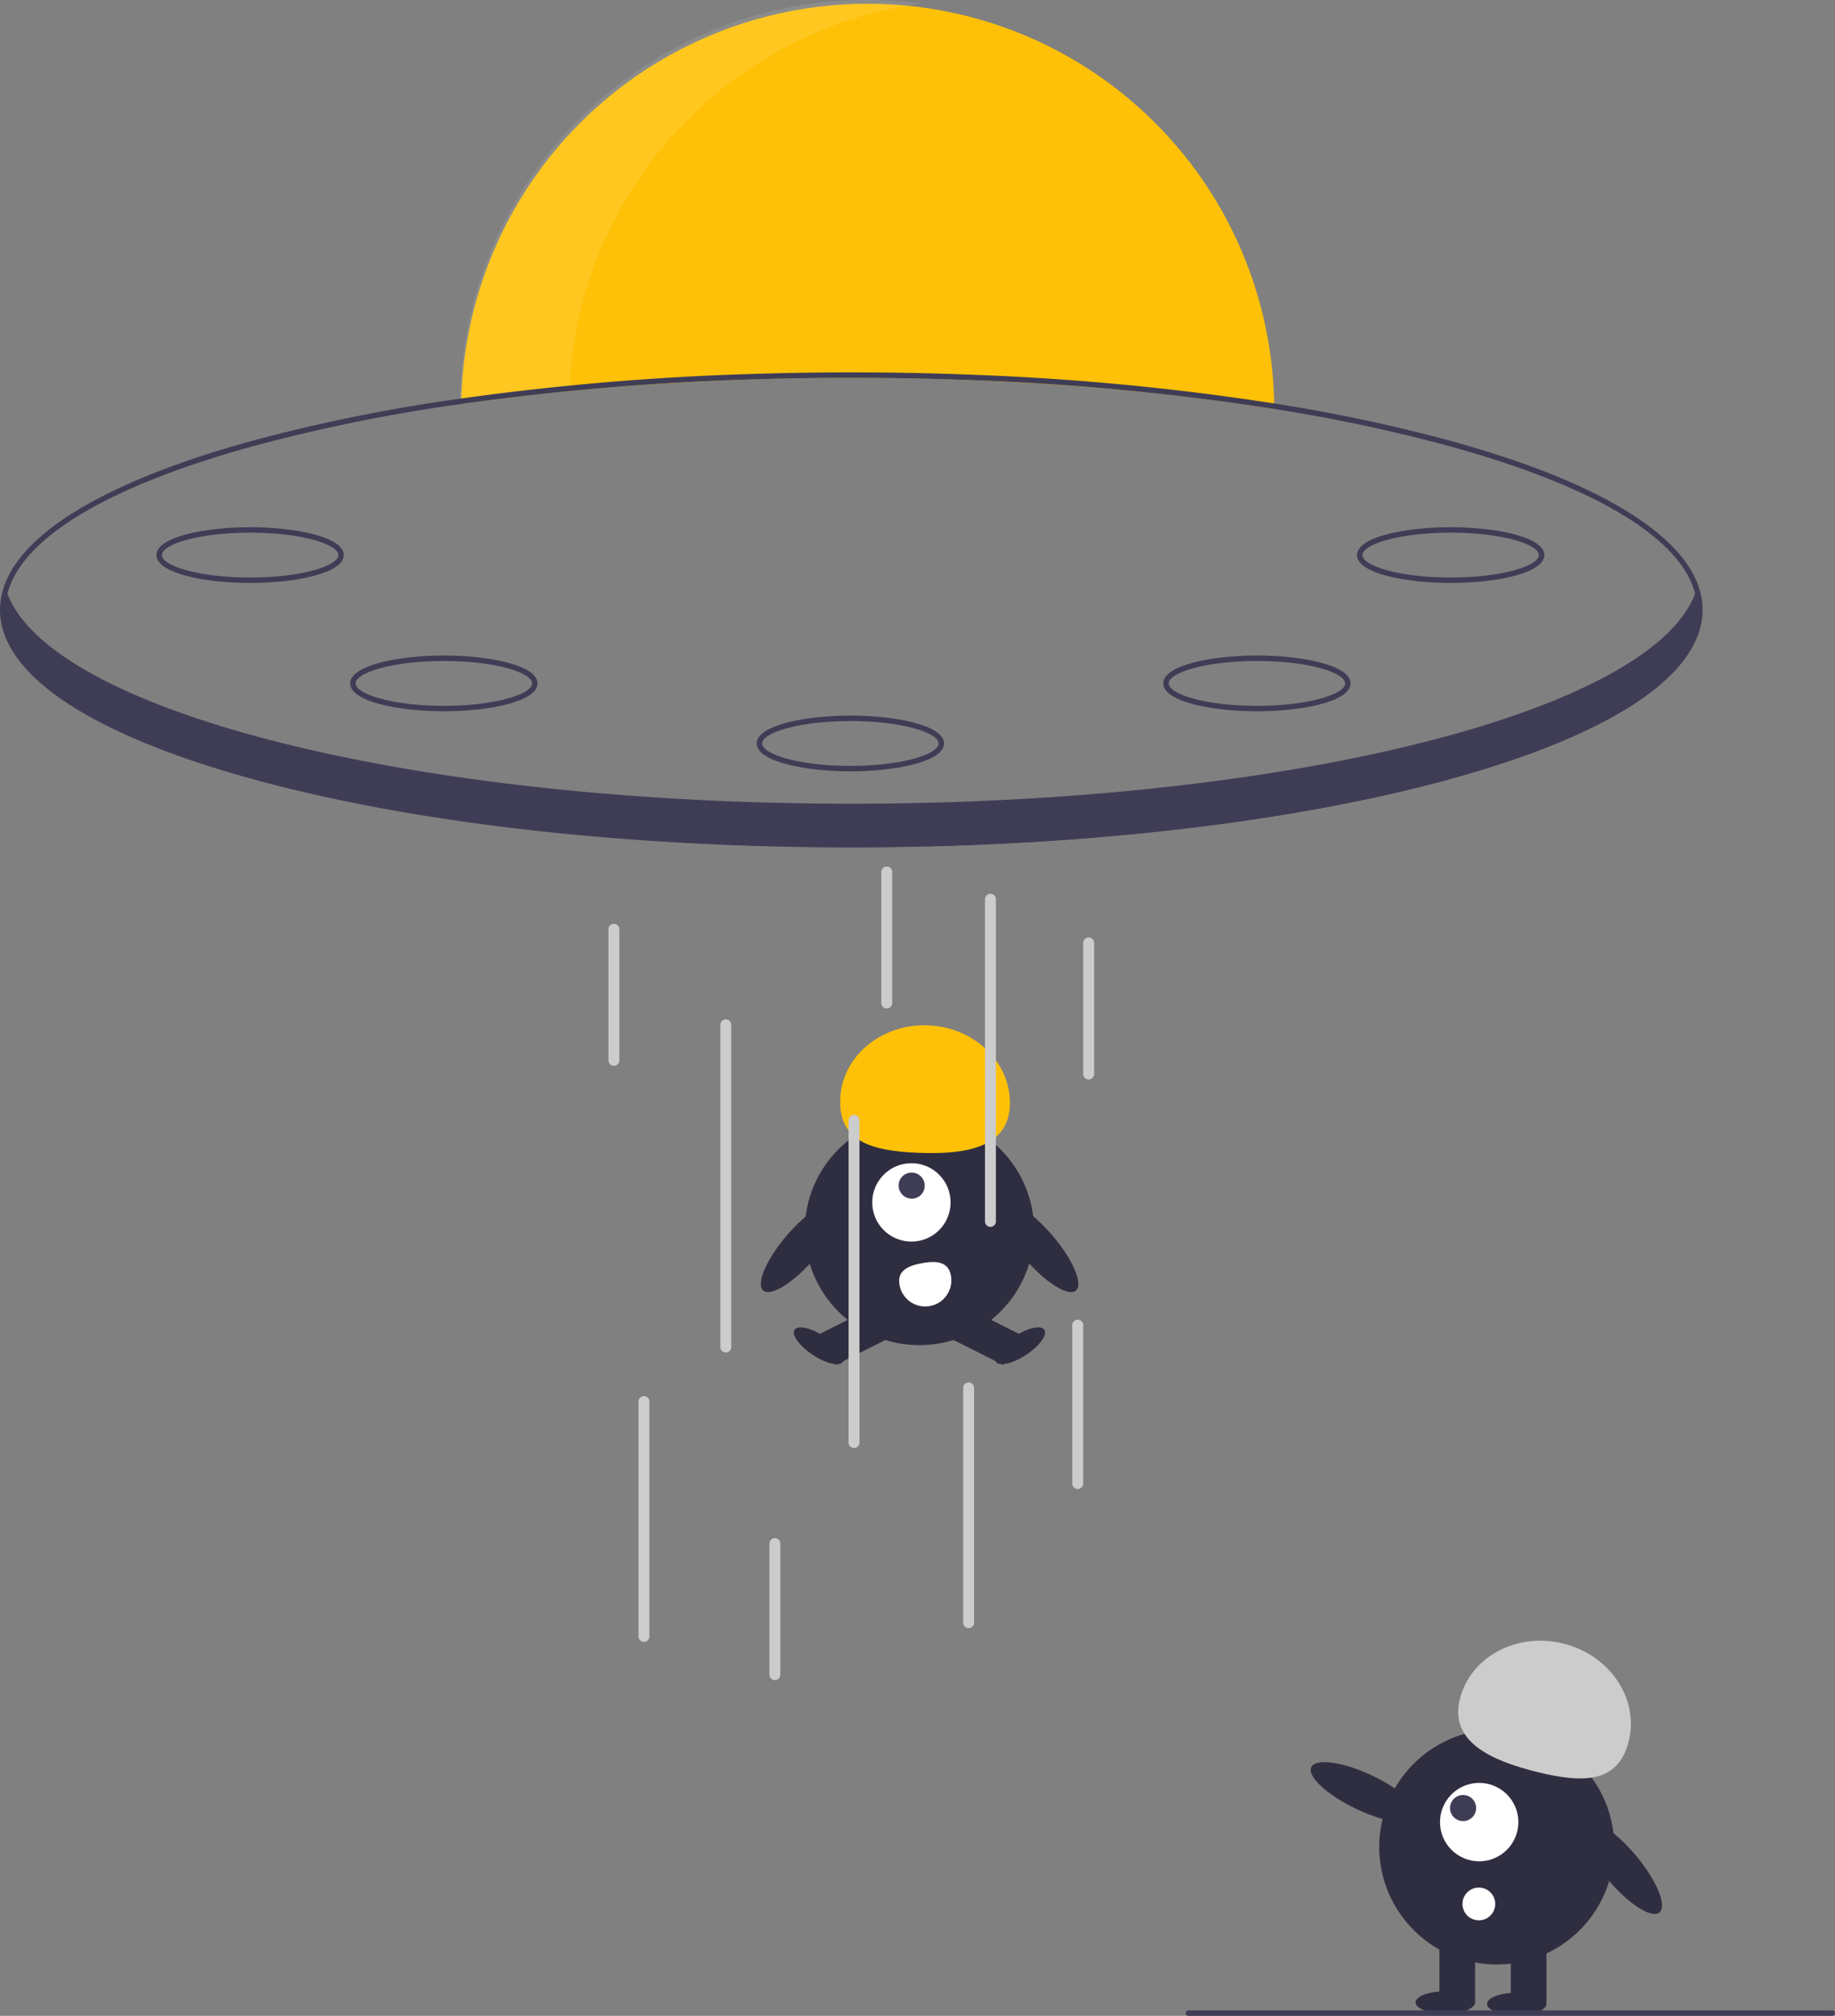<svg xmlns="http://www.w3.org/2000/svg" data-name="Layer 1" width="672.532" height="738.394" viewBox="0 0 672.532 738.394" xmlns:xlink="http://www.w3.org/1999/xlink"><rect x="0" y="0" width="672.532" height="738.394" fill="#808080" stroke="none"/><path d="M730.734,230.607c-46.62-7.44-99.71-11.41-155-11.41-50.6,0-99.35,3.32-142.98,9.58.01-.67.02-1.34.05-2.01a148.999,148.999,0,0,1,297.91,1.82C730.724,229.267,730.734,229.937,730.734,230.607Z" transform="translate(-263.734 -80.803)" fill="#ffc107"/><g opacity="0.1"><path d="M601.285,82.144A149.047,149.047,0,0,0,432.353,225.373c-.03.67-.04,1.34-.05,2.01,12.962-1.86,26.385-3.454,40.165-4.784A149.022,149.022,0,0,1,601.285,82.144Z" transform="translate(-263.734 -80.803)" fill="#fff"/></g><path d="M795.914,242.427a600.121,600.121,0,0,0-65.2-13.84,943.364,943.364,0,0,0-108.74-10.45c-15.17-.62-30.62-.94-46.24-.94-12.38,0-24.66.2-36.77.6a973.29,973.29,0,0,0-106.16,8.97,624.292,624.292,0,0,0-77.25,15.66c-59.21,16.37-91.82,38.31-91.82,61.77s32.61,45.4,91.82,61.77c41.64,11.52,92.98,19.37,148.92,22.97,23.09,1.5,46.96,2.26,71.26,2.26,24.38,0,48.33-.77,71.49-2.27,50.91-3.29,98.01-10.1,137.43-20,.21-.06.41-.11.62-.16,2.66-.66,5.28-1.35,7.87-2.04.93-.26,1.85-.51,2.77-.76a.978.978,0,0,1,.16-.05c.88-.24,1.75-.49,2.62-.73,1.74-.5,3.46-.99,5.15-1.5.08-.02.15-.04.22-.06,1.47-.44,2.91-.88,4.34-1.32,1.17-.37,2.33-.73,3.48-1.1q1.261-.405,2.49-.81c.6-.2,1.19-.39,1.77-.59.79-.26,1.58-.53,2.36-.8.33-.11.66-.22.98-.34.75-.25,1.48-.51,2.21-.77.79-.28,1.58-.57,2.36-.85.65-.23,1.3-.47,1.94-.71.54-.21,1.07-.41,1.61-.61,1.47-.55,2.91-1.12,4.33-1.68.71-.29,1.42-.57,2.12-.86.69-.28,1.39-.57,2.07-.86q1.679-.705,3.3-1.41c.52-.24,1.05-.47,1.56-.69.39-.18.77-.35,1.16-.53.28-.12.56-.25.83-.38,1.01-.46,2.01-.93,2.99-1.4q5.64-2.7,10.53-5.52c20.45-11.71,31.24-24.7,31.24-38.2C887.734,280.737,855.124,258.797,795.914,242.427Zm-.54,121.62c-41.69,11.53-93.17,19.38-149.26,22.95-22.81,1.45-46.39,2.2-70.38,2.2-23.91,0-47.41-.74-70.15-2.19-56.18-3.56-107.74-11.41-149.49-22.96-58.27-16.12-90.36-37.37-90.36-59.85a24.118,24.118,0,0,1,.74-5.89c5.1-20.28,36.47-39.26,89.62-53.96a623.806,623.806,0,0,1,76.66-15.57,976.027,976.027,0,0,1,106.8-9q17.881-.585,36.18-.58c15.41,0,30.65.31,45.63.91a941.367,941.367,0,0,1,109.37,10.5A598.858,598.858,0,0,1,795.374,244.347c53.14,14.7,84.5,33.67,89.61,53.94a23.822,23.822,0,0,1,.75,5.91C885.734,326.677,853.644,347.927,795.374,364.047Z" transform="translate(-263.734 -80.803)" fill="#3f3d56"/><path d="M887.164,305.107c0,13.36-11.01,26-30.67,37.29-3.27,1.88-6.79,3.72-10.53,5.52-.98.47-1.98.94-2.99,1.4-.27.13-.55.26-.83.38-.39.18-.77.35-1.16.53-.51.22-1.04.45-1.56.69q-1.62.705-3.3,1.41c-.68.29-1.38.58-2.07.86-.7.29-1.41.57-2.12.86-1.42.56-2.86,1.13-4.33,1.68-.54.2-1.07.4-1.61.61-.64.24-1.29.48-1.94.71-.78.28-1.57.57-2.36.85-.73.26-1.46.52-2.21.77-.32.12-.65.23-.98.34-.78.27-1.57.54-2.36.8-.58.2-1.17.39-1.77.59q-1.23.405-2.49.81c-1.15.37-2.31.73-3.48,1.1-1.43.44-2.87.88-4.34,1.32-.07.02-.14.04-.22.06-1.69.51-3.41,1-5.15,1.5-.87.24-1.74.49-2.62.73a.978.978,0,0,0-.16.05c-.92.25-1.84.5-2.77.76-2.58.68-5.21,1.37-7.87,2.04-.21.05-.41.1-.62.16-38.35,9.58-85.4,16.56-137.47,19.93-22.81,1.47-46.59,2.25-71.02,2.25-24.65,0-48.63-.79-71.62-2.29-137.24-8.95-239.38-43.03-239.38-83.71a25.072,25.072,0,0,1,1.12-7.3c.06.17.12.33.19.5,14.27,37.48,115.54,67.77,246.94,75.16,20.13,1.14,40.98,1.73,62.32,1.73,21.43,0,42.36-.6,62.57-1.74,131.29-7.42,232.46-37.72,246.68-75.17q.36-.9.63-1.8A25.305,25.305,0,0,1,887.164,305.107Z" transform="translate(-263.734 -80.803)" fill="#3f3d56"/><path d="M355.404,294.343c-16.643,0-34.331-3.581-34.331-10.217s17.688-10.217,34.331-10.217,34.331,3.581,34.331,10.217S372.046,294.343,355.404,294.343Zm0-18.434c-19.053,0-32.331,4.331-32.331,8.217s13.278,8.217,32.331,8.217,32.331-4.331,32.331-8.217S374.457,275.909,355.404,275.909Z" transform="translate(-263.734 -80.803)" fill="#3f3d56"/><path d="M426.403,341.343c-16.643,0-34.331-3.581-34.331-10.217s17.688-10.217,34.331-10.217c16.643,0,34.331,3.581,34.331,10.217S443.046,341.343,426.403,341.343Zm0-18.434c-19.053,0-32.331,4.331-32.331,8.217s13.278,8.217,32.331,8.217,32.331-4.331,32.331-8.217S445.456,322.909,426.403,322.909Z" transform="translate(-263.734 -80.803)" fill="#3f3d56"/><path d="M795.403,294.343c-16.643,0-34.331-3.581-34.331-10.217s17.688-10.217,34.331-10.217c16.643,0,34.331,3.581,34.331,10.217S812.046,294.343,795.403,294.343Zm0-18.434c-19.053,0-32.331,4.331-32.331,8.217s13.278,8.217,32.331,8.217,32.331-4.331,32.331-8.217S814.456,275.909,795.403,275.909Z" transform="translate(-263.734 -80.803)" fill="#3f3d56"/><path d="M724.403,341.343c-16.643,0-34.331-3.581-34.331-10.217s17.688-10.217,34.331-10.217c16.643,0,34.331,3.581,34.331,10.217S741.046,341.343,724.403,341.343Zm0-18.434c-19.053,0-32.331,4.331-32.331,8.217s13.278,8.217,32.331,8.217,32.331-4.331,32.331-8.217S743.456,322.909,724.403,322.909Z" transform="translate(-263.734 -80.803)" fill="#3f3d56"/><path d="M575.403,363.343c-16.643,0-34.331-3.581-34.331-10.217s17.688-10.217,34.331-10.217c16.643,0,34.331,3.581,34.331,10.217S592.046,363.343,575.403,363.343Zm0-18.434c-19.053,0-32.331,4.331-32.331,8.217s13.278,8.217,32.331,8.217,32.331-4.331,32.331-8.217S594.456,344.909,575.403,344.909Z" transform="translate(-263.734 -80.803)" fill="#3f3d56"/><circle cx="336.978" cy="450.704" r="42.012" fill="#2f2e41"/><rect x="565.937" y="563.554" width="22.868" height="12.763" transform="translate(-457.82 238.058) rotate(-26.601)" fill="#2f2e41"/><ellipse cx="563.82" cy="573.748" rx="3.989" ry="10.636" transform="translate(-489.275 647.829) rotate(-56.601)" fill="#2f2e41"/><rect x="617.672" y="558.502" width="12.763" height="22.868" transform="translate(-428.722 791.926) rotate(-63.399)" fill="#2f2e41"/><ellipse cx="637.604" cy="573.748" rx="10.636" ry="3.989" transform="translate(-474.267 364.923) rotate(-33.399)" fill="#2f2e41"/><circle cx="334.037" cy="440.428" r="14.359" fill="#fff"/><ellipse cx="597.87" cy="515.084" rx="4.766" ry="4.8" transform="translate(-452.842 492.819) rotate(-45)" fill="#3f3d56"/><path d="M633.854,485.802c.632-15.554-12.773-28.728-29.941-29.425s-31.597,11.346-32.229,26.9,11.302,19.087,28.47,19.785S633.222,501.356,633.854,485.802Z" transform="translate(-263.734 -80.803)" fill="#ffc107"/><ellipse cx="644.388" cy="537.568" rx="6.594" ry="21.006" transform="translate(-458.438 468.618) rotate(-40.645)" fill="#2f2e41"/><ellipse cx="557.154" cy="537.568" rx="21.006" ry="6.594" transform="translate(-477.379 529.353) rotate(-49.355)" fill="#2f2e41"/><path d="M612.251,548.064a9.572,9.572,0,0,1-18.835,3.429l-.003-.018c-.942-5.202,3.08-7.043,8.283-7.985S611.309,542.862,612.251,548.064Z" transform="translate(-263.734 -80.803)" fill="#fff"/><path d="M529.734,576.197a2,2,0,0,1-2-2v-118a2,2,0,0,1,4,0v118A2,2,0,0,1,529.734,576.197Z" transform="translate(-263.734 -80.803)" fill="#ccc"/><path d="M499.734,682.197a2,2,0,0,1-2-2v-86a2,2,0,1,1,4,0v86A2,2,0,0,1,499.734,682.197Z" transform="translate(-263.734 -80.803)" fill="#ccc"/><path d="M576.734,611.197a2,2,0,0,1-2-2v-118a2,2,0,1,1,4,0v118A2,2,0,0,1,576.734,611.197Z" transform="translate(-263.734 -80.803)" fill="#ccc"/><path d="M547.734,696.197a2,2,0,0,1-2-2v-48a2,2,0,1,1,4,0v48A2,2,0,0,1,547.734,696.197Z" transform="translate(-263.734 -80.803)" fill="#ccc"/><path d="M588.734,450.197a2,2,0,0,1-2-2v-48a2,2,0,0,1,4,0v48A2,2,0,0,1,588.734,450.197Z" transform="translate(-263.734 -80.803)" fill="#ccc"/><path d="M488.734,471.197a2,2,0,0,1-2-2v-48a2,2,0,0,1,4,0v48A2,2,0,0,1,488.734,471.197Z" transform="translate(-263.734 -80.803)" fill="#ccc"/><path d="M662.734,476.197a2,2,0,0,1-2-2v-48a2,2,0,1,1,4,0v48A2,2,0,0,1,662.734,476.197Z" transform="translate(-263.734 -80.803)" fill="#ccc"/><path d="M658.734,626.197a2,2,0,0,1-2-2v-58a2,2,0,1,1,4,0v58A2,2,0,0,1,658.734,626.197Z" transform="translate(-263.734 -80.803)" fill="#ccc"/><path d="M618.734,677.197a2,2,0,0,1-2-2v-86a2,2,0,1,1,4,0v86A2,2,0,0,1,618.734,677.197Z" transform="translate(-263.734 -80.803)" fill="#ccc"/><path d="M626.734,530.197a2,2,0,0,1-2-2v-118a2,2,0,1,1,4,0v118A2,2,0,0,1,626.734,530.197Z" transform="translate(-263.734 -80.803)" fill="#ccc"/><ellipse cx="858.104" cy="764.783" rx="6.76" ry="21.534" transform="translate(-554.532 648.465) rotate(-39.938)" fill="#2f2e41"/><circle cx="812.297" cy="757.305" r="43.067" transform="translate(-426.752 1207.633) rotate(-71.565)" fill="#2f2e41"/><rect x="553.707" y="710.302" width="13.084" height="23.442" fill="#2f2e41"/><rect x="527.54" y="710.302" width="13.084" height="23.442" fill="#2f2e41"/><ellipse cx="555.888" cy="734.016" rx="10.903" ry="4.089" fill="#2f2e41"/><ellipse cx="529.72" cy="733.471" rx="10.903" ry="4.089" fill="#2f2e41"/><path d="M798.774,703.169c3.846-15.487,20.821-24.601,37.915-20.356s27.834,20.24,23.989,35.727-16.604,15.537-33.698,11.292S794.928,718.656,798.774,703.169Z" transform="translate(-263.734 -80.803)" fill="#ccc"/><ellipse cx="763.788" cy="737.322" rx="6.76" ry="21.534" transform="translate(-493.442 1030.659) rotate(-64.626)" fill="#2f2e41"/><circle cx="542.124" cy="667.415" r="14.359" fill="#fff"/><circle cx="536.222" cy="662.268" r="4.786" fill="#3f3d56"/><circle cx="542" cy="697.394" r="6" fill="#fff"/><path d="M935.266,819.197h-236a1,1,0,0,1,0-2h236a1,1,0,0,1,0,2Z" transform="translate(-263.734 -80.803)" fill="#3f3d56"/></svg>